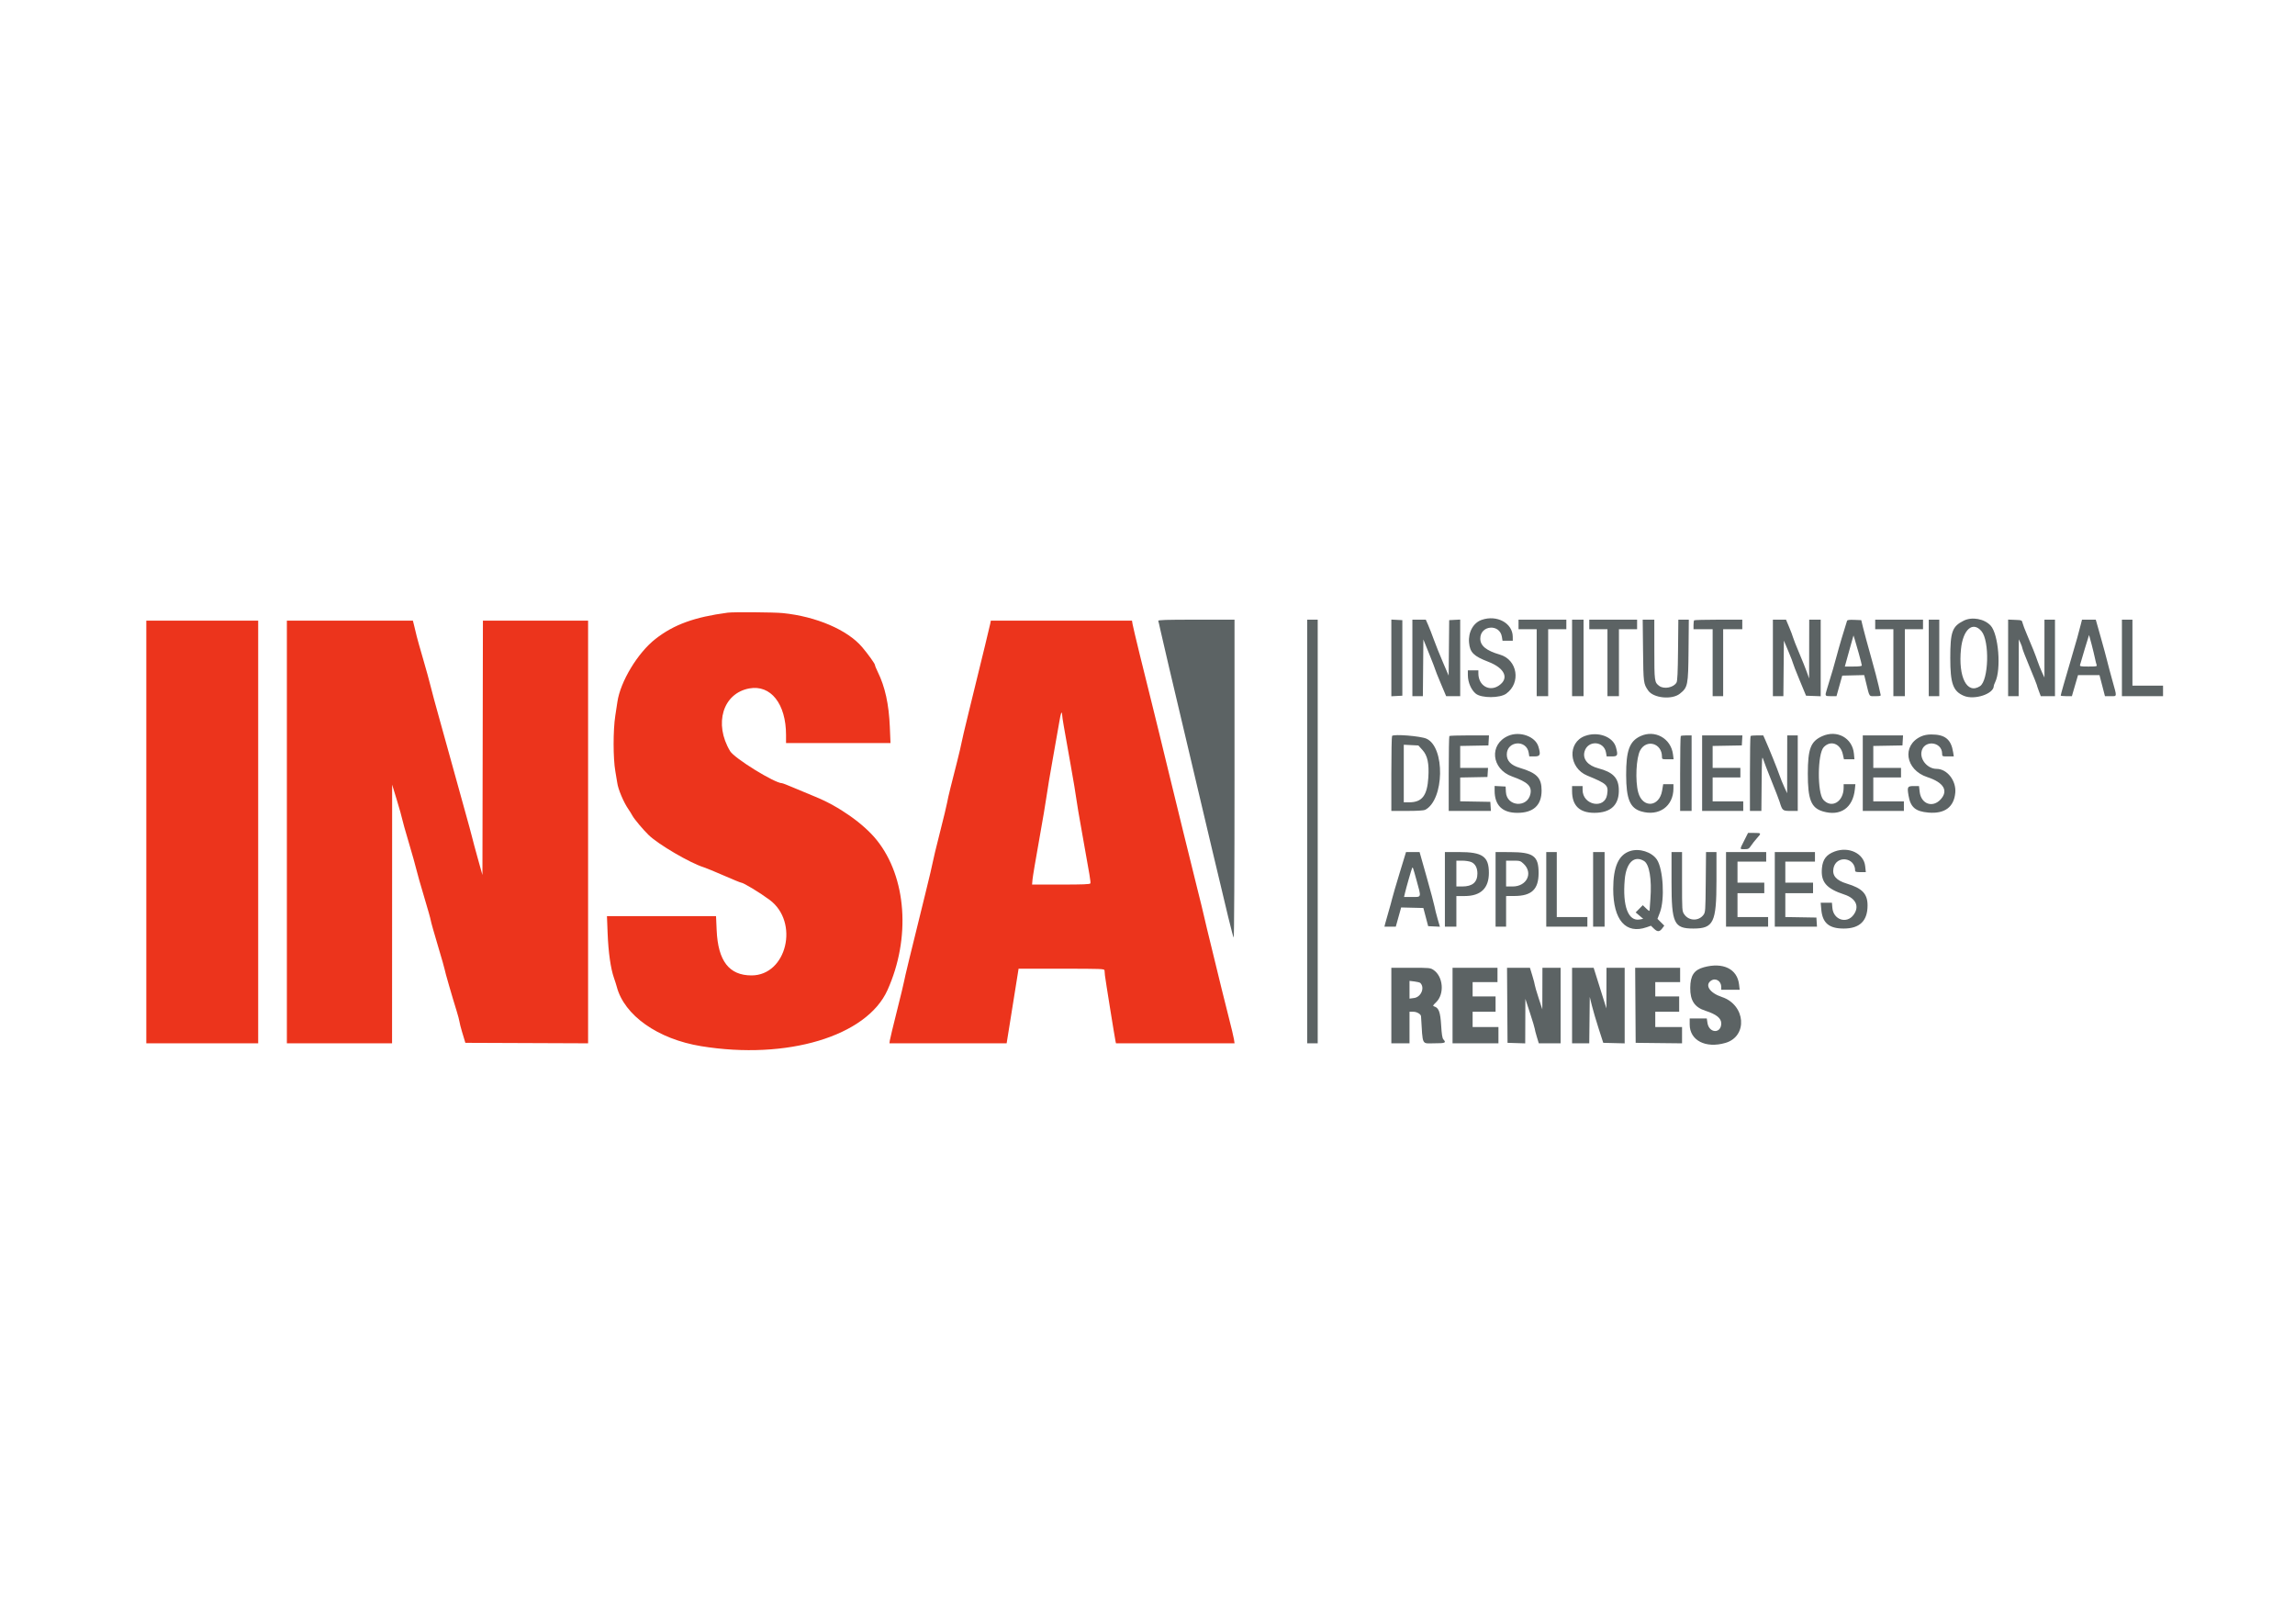 <svg id="svg" version="1.1" xmlns="http://www.w3.org/2000/svg" xmlns:xlink="http://www.w3.org/1999/xlink" width="400" height="282.969" viewBox="0, 0, 400,282.969"><g id="svgg"><path id="path0" d="M126.833 106.779 C 121.023 107.551,117.446 108.853,114.235 111.364 C 111.147 113.779,108.130 118.772,107.606 122.333 C 107.559 122.654,107.393 123.742,107.238 124.750 C 106.848 127.284,106.852 132.163,107.247 134.417 C 107.407 135.333,107.557 136.233,107.580 136.417 C 107.719 137.535,108.710 139.878,109.542 141.055 C 109.725 141.315,110.035 141.816,110.229 142.169 C 110.573 142.792,112.089 144.596,113.062 145.541 C 114.757 147.185,120.255 150.401,122.667 151.158 C 123.079 151.288,124.669 151.943,126.200 152.614 C 127.731 153.284,129.073 153.833,129.183 153.833 C 129.566 153.833,132.459 155.586,134.140 156.836 C 139.352 160.712,137.127 170.000,130.987 170.000 C 127.081 170.000,125.145 167.492,124.908 162.125 L 124.799 159.667 115.293 159.667 L 105.787 159.667 105.906 162.708 C 106.034 165.971,106.437 168.806,107.002 170.417 C 107.195 170.967,107.413 171.652,107.488 171.940 C 108.787 176.964,114.642 181.099,122.203 182.333 C 137.167 184.774,151.051 180.605,154.670 172.583 C 158.766 163.504,158.013 152.898,152.810 146.413 C 150.518 143.555,146.178 140.505,142.018 138.826 C 140.954 138.397,139.278 137.698,138.293 137.273 C 137.309 136.848,136.409 136.499,136.293 136.499 C 135.007 136.489,128.005 132.165,127.255 130.917 C 124.378 126.130,125.994 120.834,130.591 119.984 C 134.332 119.293,137.000 122.671,137.000 128.098 L 137.000 129.500 146.104 129.500 L 155.207 129.500 155.091 126.708 C 154.925 122.724,154.263 119.706,152.983 117.098 C 152.718 116.557,152.500 116.021,152.500 115.908 C 152.500 115.679,151.304 114.008,150.263 112.783 C 147.708 109.775,142.244 107.434,136.417 106.851 C 134.901 106.699,127.833 106.646,126.833 106.779 M25.500 145.000 L 25.500 181.833 35.250 181.833 L 45.000 181.833 45.000 145.000 L 45.000 108.167 35.250 108.167 L 25.500 108.167 25.500 145.000 M50.000 145.000 L 50.000 181.833 59.167 181.833 L 68.333 181.833 68.340 159.292 L 68.347 136.750 69.171 139.456 C 69.624 140.944,70.036 142.407,70.086 142.706 C 70.136 143.005,70.657 144.862,71.245 146.833 C 71.832 148.804,72.432 150.940,72.579 151.579 C 72.726 152.218,73.333 154.356,73.928 156.329 C 74.524 158.302,75.041 160.142,75.079 160.417 C 75.117 160.692,75.676 162.679,76.323 164.833 C 76.970 166.987,77.499 168.845,77.500 168.960 C 77.500 169.172,78.830 173.781,79.596 176.228 C 79.822 176.950,80.040 177.775,80.080 178.062 C 80.120 178.349,80.312 179.108,80.506 179.750 C 80.700 180.392,80.915 181.104,80.983 181.333 L 81.107 181.750 91.804 181.793 L 102.500 181.836 102.500 145.001 L 102.500 108.167 93.334 108.167 L 84.168 108.167 84.126 130.333 L 84.083 152.498 83.302 149.708 C 82.872 148.173,82.414 146.467,82.283 145.917 C 82.152 145.367,81.591 143.304,81.037 141.333 C 80.483 139.362,79.454 135.650,78.752 133.083 C 78.049 130.517,77.020 126.804,76.463 124.833 C 75.907 122.862,75.275 120.517,75.059 119.622 C 74.842 118.726,74.243 116.551,73.727 114.788 C 73.211 113.026,72.720 111.283,72.635 110.917 C 72.551 110.550,72.366 109.781,72.223 109.208 L 71.963 108.167 60.981 108.167 L 50.000 108.167 50.000 145.000 M172.589 108.708 C 172.490 109.220,171.497 113.304,168.830 124.167 C 168.188 126.779,167.624 129.179,167.576 129.500 C 167.528 129.821,167.184 131.283,166.813 132.750 C 166.441 134.217,165.920 136.275,165.655 137.325 C 165.390 138.374,165.129 139.526,165.076 139.884 C 165.022 140.243,164.454 142.598,163.813 145.118 C 163.171 147.638,162.617 149.936,162.582 150.225 C 162.546 150.514,161.942 153.075,161.239 155.917 C 158.640 166.427,157.669 170.431,157.581 171.000 C 157.531 171.321,156.962 173.678,156.316 176.238 C 155.671 178.798,155.117 181.104,155.084 181.363 L 155.024 181.833 165.236 181.833 L 175.449 181.833 175.818 179.542 C 176.251 176.860,177.291 170.363,177.432 169.458 L 177.529 168.833 185.015 168.833 C 192.029 168.833,192.501 168.852,192.510 169.125 C 192.515 169.285,192.547 169.679,192.582 170.000 C 192.654 170.669,194.296 180.892,194.423 181.458 L 194.506 181.833 204.838 181.833 L 215.171 181.833 215.068 181.125 C 215.011 180.735,214.597 178.992,214.146 177.250 C 213.696 175.508,213.134 173.258,212.897 172.250 C 212.660 171.242,211.920 168.204,211.252 165.500 C 210.584 162.796,209.952 160.171,209.848 159.667 C 209.744 159.162,209.185 156.875,208.607 154.583 C 208.028 152.292,206.972 148.017,206.260 145.083 C 205.547 142.150,204.419 137.537,203.753 134.833 C 203.086 132.129,202.338 129.054,202.091 128.000 C 201.843 126.946,201.280 124.658,200.840 122.917 C 199.441 117.381,197.507 109.439,197.400 108.792 L 197.296 108.167 184.995 108.167 L 172.693 108.167 172.589 108.708 M185.137 124.702 C 185.183 125.311,185.317 126.094,186.582 133.167 C 187.082 135.962,187.527 138.625,187.571 139.083 C 187.614 139.542,188.110 142.467,188.672 145.583 C 189.980 152.839,190.123 153.714,190.040 153.962 C 189.989 154.118,188.762 154.167,184.927 154.167 L 179.882 154.167 179.958 153.292 C 179.999 152.810,180.519 149.717,181.112 146.417 C 181.705 143.117,182.294 139.629,182.422 138.667 C 182.549 137.704,183.032 134.817,183.495 132.250 C 183.958 129.683,184.463 126.815,184.618 125.875 C 184.907 124.120,185.065 123.763,185.137 124.702 " stroke="none" fill="#ec341c" fill-rule="evenodd"></path><path id="path1" d="M258.250 108.033 C 256.787 108.541,255.879 110.176,256.045 112.005 C 256.200 113.716,256.839 114.350,259.406 115.341 C 262.290 116.455,263.076 118.231,261.240 119.485 C 259.583 120.616,257.671 119.487,257.668 117.375 L 257.667 116.833 256.750 116.833 L 255.833 116.833 255.838 117.708 C 255.846 118.923,256.425 120.258,257.224 120.901 C 258.215 121.699,261.417 121.694,262.525 120.893 C 265.136 119.007,264.484 114.976,261.425 114.092 C 259.046 113.403,257.999 112.550,258.001 111.300 C 258.003 108.949,261.397 108.669,261.768 110.989 L 261.876 111.667 262.771 111.667 L 263.667 111.667 263.659 110.958 C 263.634 108.593,260.899 107.114,258.250 108.033 M342.256 108.176 C 340.252 109.176,339.920 110.097,339.918 114.667 C 339.916 119.134,340.397 120.475,342.286 121.273 C 344.127 122.051,347.500 120.937,347.500 119.552 C 347.500 119.460,347.607 119.167,347.738 118.901 C 348.831 116.676,348.335 110.507,346.943 109.021 C 345.835 107.839,343.704 107.454,342.256 108.176 M201.876 108.208 C 201.919 108.323,202.082 109.017,202.237 109.750 C 202.392 110.483,203.079 113.446,203.762 116.333 C 205.688 124.467,208.540 136.535,211.226 147.917 C 213.878 159.157,214.883 163.256,215.022 163.408 C 215.104 163.498,215.167 151.486,215.167 135.783 L 215.167 108.000 208.482 108.000 C 203.204 108.000,201.814 108.044,201.876 108.208 M227.833 144.917 L 227.833 181.833 228.750 181.833 L 229.667 181.833 229.667 144.917 L 229.667 108.000 228.750 108.000 L 227.833 108.000 227.833 144.917 M242.500 114.667 L 242.500 121.350 243.458 121.300 L 244.417 121.250 244.417 114.667 L 244.417 108.083 243.458 108.033 L 242.500 107.983 242.500 114.667 M246.167 114.667 L 246.167 121.333 247.081 121.333 L 247.995 121.333 248.039 116.389 L 248.083 111.444 249.125 114.032 C 249.698 115.456,250.167 116.674,250.167 116.740 C 250.167 116.806,250.591 117.867,251.110 119.097 L 252.054 121.333 253.277 121.333 L 254.500 121.333 254.500 114.658 L 254.500 107.983 253.542 108.033 L 252.583 108.083 252.536 112.917 L 252.488 117.750 251.491 115.427 C 250.942 114.149,250.231 112.374,249.910 111.483 C 249.590 110.591,249.142 109.442,248.916 108.930 L 248.504 108.000 247.335 108.000 L 246.167 108.000 246.167 114.667 M264.667 108.833 L 264.667 109.667 266.250 109.667 L 267.833 109.667 267.833 115.500 L 267.833 121.333 268.833 121.333 L 269.833 121.333 269.833 115.500 L 269.833 109.667 271.417 109.667 L 273.000 109.667 273.000 108.833 L 273.000 108.000 268.833 108.000 L 264.667 108.000 264.667 108.833 M274.000 114.667 L 274.000 121.333 275.000 121.333 L 276.000 121.333 276.000 114.667 L 276.000 108.000 275.000 108.000 L 274.000 108.000 274.000 114.667 M277.000 108.833 L 277.000 109.667 278.583 109.667 L 280.167 109.667 280.167 115.500 L 280.167 121.333 281.167 121.333 L 282.167 121.333 282.167 115.500 L 282.167 109.667 283.750 109.667 L 285.333 109.667 285.333 108.833 L 285.333 108.000 281.167 108.000 L 277.000 108.000 277.000 108.833 M286.369 113.375 C 286.432 119.044,286.447 119.161,287.267 120.353 C 288.176 121.674,291.403 121.999,292.777 120.908 C 294.177 119.796,294.244 119.466,294.298 113.375 L 294.346 108.000 293.434 108.000 L 292.521 108.000 292.469 113.292 C 292.430 117.203,292.361 118.681,292.203 118.957 C 291.701 119.836,290.026 120.165,289.195 119.548 C 288.358 118.927,288.338 118.783,288.336 113.208 L 288.333 108.000 287.321 108.000 L 286.309 108.000 286.369 113.375 M295.278 108.111 C 295.217 108.172,295.167 108.547,295.167 108.944 L 295.167 109.667 296.833 109.667 L 298.500 109.667 298.500 115.500 L 298.500 121.333 299.417 121.333 L 300.333 121.333 300.333 115.500 L 300.333 109.667 302.000 109.667 L 303.667 109.667 303.667 108.833 L 303.667 108.000 299.528 108.000 C 297.251 108.000,295.339 108.050,295.278 108.111 M309.000 114.667 L 309.000 121.333 309.914 121.333 L 310.828 121.333 310.872 116.494 L 310.917 111.654 311.710 113.535 C 312.146 114.570,312.503 115.492,312.502 115.583 C 312.502 115.675,313.014 116.987,313.640 118.500 L 314.778 121.250 316.056 121.299 L 317.333 121.347 317.333 114.674 L 317.333 108.000 316.333 108.000 L 315.333 108.000 315.324 113.125 L 315.314 118.250 314.931 117.167 C 314.721 116.571,314.119 115.071,313.594 113.833 C 313.069 112.596,312.581 111.358,312.509 111.083 C 312.438 110.808,312.134 110.002,311.833 109.292 L 311.287 108.000 310.144 108.000 L 309.000 108.000 309.000 114.667 M321.924 108.201 C 321.485 109.525,320.441 113.053,320.159 114.167 C 319.846 115.397,319.218 117.546,318.403 120.167 C 318.045 121.318,318.055 121.333,319.126 121.333 L 320.085 121.333 320.587 119.542 L 321.088 117.750 323.003 117.704 L 324.917 117.658 325.233 118.954 C 325.874 121.574,325.710 121.333,326.852 121.333 C 327.730 121.333,327.845 121.297,327.768 121.042 C 327.719 120.881,327.568 120.203,327.431 119.535 C 327.294 118.866,326.702 116.616,326.115 114.535 C 325.528 112.453,324.903 110.150,324.726 109.417 L 324.404 108.083 323.200 108.034 C 322.327 107.999,321.975 108.045,321.924 108.201 M326.833 108.833 L 326.833 109.667 328.417 109.667 L 330.000 109.667 330.000 115.500 L 330.000 121.333 331.000 121.333 L 332.000 121.333 332.000 115.500 L 332.000 109.667 333.583 109.667 L 335.167 109.667 335.167 108.833 L 335.167 108.000 331.000 108.000 L 326.833 108.000 326.833 108.833 M336.167 114.667 L 336.167 121.333 337.083 121.333 L 338.000 121.333 338.000 114.667 L 338.000 108.000 337.083 108.000 L 336.167 108.000 336.167 114.667 M350.000 114.659 L 350.000 121.333 350.917 121.333 L 351.833 121.333 351.846 116.375 L 351.858 111.417 352.167 112.083 C 352.336 112.450,352.481 112.863,352.488 113.001 C 352.494 113.140,353.062 114.602,353.749 116.251 C 354.436 117.901,354.999 119.303,354.999 119.369 C 355.000 119.434,355.155 119.903,355.345 120.410 L 355.691 121.333 356.929 121.333 L 358.167 121.333 358.167 114.667 L 358.167 108.000 357.250 108.000 L 356.333 108.000 356.332 113.042 L 356.330 118.083 355.903 117.167 C 355.668 116.662,355.331 115.818,355.153 115.291 C 354.784 114.197,354.130 112.555,353.244 110.500 C 352.908 109.721,352.581 108.858,352.518 108.583 C 352.406 108.091,352.386 108.083,351.202 108.034 L 350.000 107.985 350.000 114.659 M362.677 108.792 C 362.252 110.479,362.004 111.364,361.030 114.667 C 359.853 118.657,359.167 121.071,359.167 121.224 C 359.167 121.284,359.605 121.333,360.140 121.333 L 361.114 121.333 361.294 120.708 C 361.394 120.365,361.634 119.540,361.828 118.875 L 362.181 117.667 364.053 117.667 L 365.925 117.667 366.402 119.500 L 366.878 121.333 367.856 121.333 C 369.020 121.333,368.993 121.544,368.196 118.695 C 367.845 117.442,367.432 115.892,367.277 115.250 C 367.123 114.608,366.610 112.715,366.137 111.042 L 365.277 108.000 364.077 108.000 L 362.877 108.000 362.677 108.792 M369.833 114.667 L 369.833 121.333 373.417 121.333 L 377.000 121.333 377.000 120.417 L 377.000 119.500 374.333 119.500 L 371.667 119.500 371.667 113.750 L 371.667 108.000 370.750 108.000 L 369.833 108.000 369.833 114.667 M345.357 110.008 C 346.801 111.714,346.615 118.595,345.098 119.589 C 342.840 121.069,341.276 118.010,341.785 113.107 C 342.139 109.693,343.842 108.216,345.357 110.008 M364.548 112.292 C 364.780 113.185,365.047 114.292,365.140 114.750 C 365.233 115.208,365.361 115.715,365.423 115.875 C 365.525 116.140,365.394 116.167,363.998 116.167 C 362.616 116.167,362.469 116.137,362.538 115.875 C 362.682 115.327,364.083 110.670,364.105 110.668 C 364.117 110.667,364.316 111.398,364.548 112.292 M323.986 113.932 C 324.269 114.949,324.500 115.868,324.500 115.974 C 324.500 116.105,324.029 116.167,323.020 116.167 L 321.540 116.167 322.035 114.375 C 322.307 113.390,322.646 112.171,322.789 111.667 L 323.049 110.750 323.261 111.417 C 323.378 111.783,323.704 112.915,323.986 113.932 M262.874 128.249 C 259.505 129.713,259.916 134.032,263.548 135.330 C 266.232 136.289,266.993 136.997,266.752 138.308 C 266.284 140.858,262.602 140.616,262.466 138.026 L 262.417 137.083 261.458 137.033 L 260.500 136.983 260.500 137.799 C 260.500 140.349,261.848 141.667,264.456 141.667 C 267.257 141.667,268.688 140.351,268.688 137.774 C 268.688 135.568,267.861 134.712,264.875 133.824 C 263.352 133.371,262.621 132.618,262.621 131.500 C 262.621 129.116,266.064 128.840,266.440 131.194 L 266.543 131.833 267.438 131.833 C 268.454 131.833,268.565 131.561,268.133 130.121 C 267.601 128.344,264.881 127.377,262.874 128.249 M276.257 128.265 C 273.153 129.401,273.406 133.843,276.651 135.178 C 280.121 136.605,280.366 136.840,280.106 138.494 C 279.697 141.093,275.833 140.349,275.833 137.672 L 275.833 137.000 274.917 137.000 L 274.000 137.000 274.000 137.887 C 274.000 140.398,275.289 141.658,277.867 141.665 C 280.820 141.672,282.282 140.227,282.141 137.439 C 282.045 135.532,281.058 134.554,278.581 133.909 C 276.751 133.432,275.815 132.306,276.166 131.003 C 276.714 128.966,279.567 129.098,279.918 131.176 L 280.029 131.833 280.931 131.833 C 281.951 131.833,282.032 131.655,281.650 130.250 C 281.146 128.397,278.528 127.433,276.257 128.265 M285.907 128.304 C 284.006 129.196,283.413 130.816,283.425 135.083 C 283.436 139.247,284.092 140.835,286.039 141.413 C 289.133 142.332,291.667 140.530,291.667 137.410 L 291.667 136.667 290.775 136.667 L 289.883 136.667 289.699 137.774 C 289.215 140.697,286.282 140.913,285.523 138.082 C 284.980 136.058,285.172 132.054,285.873 130.773 C 286.974 128.760,289.667 129.537,289.667 131.869 C 289.667 132.326,289.682 132.333,290.682 132.333 L 291.698 132.333 291.586 131.458 C 291.231 128.680,288.427 127.122,285.907 128.304 M317.580 128.312 C 315.585 129.218,315.097 130.497,315.089 134.833 C 315.081 139.337,315.666 140.807,317.707 141.413 C 320.765 142.321,322.952 140.811,323.288 137.561 L 323.380 136.667 322.357 136.667 L 321.333 136.667 321.332 137.292 C 321.329 139.742,319.217 140.986,317.788 139.381 C 316.715 138.176,316.765 131.387,317.855 130.227 C 319.051 128.954,320.770 129.581,321.187 131.442 L 321.386 132.333 322.300 132.333 L 323.213 132.333 323.125 131.363 C 322.876 128.618,320.176 127.132,317.580 128.312 M334.833 128.347 C 331.424 129.893,332.078 134.184,335.914 135.439 C 338.767 136.373,339.623 137.792,338.249 139.312 C 336.855 140.855,334.831 140.137,334.585 138.011 L 334.467 137.000 333.562 137.000 C 332.457 137.000,332.388 137.122,332.638 138.633 C 332.979 140.688,333.834 141.425,336.106 141.621 C 338.941 141.866,340.562 140.668,340.790 138.160 C 340.980 136.059,339.363 134.000,337.522 134.000 C 336.042 134.000,334.697 132.523,334.887 131.106 C 335.182 128.907,338.496 129.154,338.499 131.375 C 338.500 131.825,338.519 131.833,339.515 131.833 L 340.529 131.833 340.420 131.125 C 340.068 128.855,339.015 127.998,336.583 128.005 C 335.938 128.006,335.317 128.128,334.833 128.347 M242.625 128.258 C 242.556 128.330,242.500 131.301,242.500 134.861 L 242.500 141.333 245.261 141.333 C 246.971 141.333,248.160 141.262,248.386 141.147 C 251.737 139.428,251.910 130.219,248.620 128.742 C 247.597 128.283,242.959 127.909,242.625 128.258 M252.611 128.278 C 252.550 128.339,252.500 131.301,252.500 134.861 L 252.500 141.333 256.176 141.333 L 259.852 141.333 259.801 140.542 L 259.750 139.750 257.125 139.704 L 254.500 139.658 254.500 137.584 L 254.500 135.509 256.875 135.463 L 259.250 135.417 259.301 134.625 L 259.352 133.833 256.926 133.833 L 254.500 133.833 254.500 131.921 L 254.500 130.009 256.958 129.963 L 259.417 129.917 259.467 129.042 L 259.517 128.167 256.120 128.167 C 254.251 128.167,252.672 128.217,252.611 128.278 M292.944 128.278 C 292.883 128.339,292.833 131.301,292.833 134.861 L 292.833 141.333 293.833 141.333 L 294.833 141.333 294.833 134.750 L 294.833 128.167 293.944 128.167 C 293.456 128.167,293.006 128.217,292.944 128.278 M296.667 134.750 L 296.667 141.333 300.250 141.333 L 303.833 141.333 303.833 140.500 L 303.833 139.667 301.167 139.667 L 298.500 139.667 298.500 137.583 L 298.500 135.500 300.917 135.500 L 303.333 135.500 303.333 134.667 L 303.333 133.833 300.917 133.833 L 298.500 133.833 298.500 131.921 L 298.500 130.009 301.042 129.963 L 303.583 129.917 303.634 129.042 L 303.684 128.167 300.175 128.167 L 296.667 128.167 296.667 134.750 M305.111 128.278 C 305.050 128.339,305.000 131.301,305.000 134.861 L 305.000 141.333 305.997 141.333 L 306.995 141.333 307.039 136.458 C 307.079 132.025,307.104 131.651,307.313 132.333 C 307.439 132.746,308.089 134.433,308.756 136.083 C 309.423 137.733,310.061 139.383,310.174 139.750 C 310.645 141.287,310.701 141.333,312.088 141.333 L 313.333 141.333 313.333 134.750 L 313.333 128.167 312.417 128.167 L 311.500 128.167 311.492 133.208 L 311.485 138.250 310.982 137.167 C 310.705 136.571,310.327 135.633,310.142 135.083 C 309.806 134.089,308.347 130.470,307.671 128.958 L 307.318 128.167 306.270 128.167 C 305.694 128.167,305.172 128.217,305.111 128.278 M324.667 134.750 L 324.667 141.333 328.250 141.333 L 331.833 141.333 331.833 140.500 L 331.833 139.667 329.167 139.667 L 326.500 139.667 326.500 137.583 L 326.500 135.500 328.917 135.500 L 331.333 135.500 331.333 134.667 L 331.333 133.833 328.917 133.833 L 326.500 133.833 326.500 131.921 L 326.500 130.009 329.042 129.963 L 331.583 129.917 331.634 129.042 L 331.684 128.167 328.175 128.167 L 324.667 128.167 324.667 134.750 M247.924 130.712 C 248.810 131.690,249.098 133.042,248.948 135.500 C 248.753 138.673,247.854 139.833,245.589 139.833 L 244.667 139.833 244.667 134.815 L 244.667 129.797 245.939 129.861 L 247.212 129.925 247.924 130.712 M304.002 146.496 C 303.187 148.117,303.182 148.000,304.061 148.000 C 304.717 148.000,304.830 147.938,305.205 147.375 C 305.433 147.031,305.891 146.450,306.223 146.083 C 307.023 145.198,307.007 145.167,305.752 145.167 L 304.670 145.167 304.002 146.496 M284.127 148.323 C 282.109 148.974,281.175 151.057,281.171 154.917 C 281.165 160.352,283.362 162.874,286.998 161.606 L 287.746 161.345 288.272 161.855 C 288.883 162.447,289.247 162.431,289.726 161.788 L 290.071 161.326 289.477 160.733 L 288.884 160.140 289.310 159.028 C 290.186 156.744,289.881 151.443,288.781 149.810 C 287.892 148.491,285.739 147.803,284.127 148.323 M319.760 148.405 C 318.324 148.939,317.685 149.779,317.546 151.318 C 317.328 153.722,318.313 154.877,321.464 155.909 C 323.490 156.573,324.133 158.002,323.056 159.453 C 321.850 161.078,319.539 160.305,319.366 158.220 L 319.292 157.333 318.312 157.333 L 317.331 157.333 317.439 158.542 C 317.646 160.868,318.791 161.833,321.343 161.833 C 324.126 161.833,325.500 160.503,325.500 157.809 C 325.500 155.778,324.586 154.817,321.878 154.000 C 320.040 153.445,319.306 152.596,319.561 151.319 C 320.021 149.021,323.333 149.373,323.333 151.719 C 323.333 151.949,323.503 152.000,324.266 152.000 L 325.199 152.000 325.087 150.958 C 324.849 148.740,322.233 147.487,319.760 148.405 M243.952 152.125 C 243.344 154.119,242.757 156.125,242.649 156.583 C 242.540 157.042,242.241 158.129,241.984 159.000 C 241.727 159.871,241.467 160.790,241.407 161.042 L 241.297 161.500 242.287 161.500 L 243.276 161.500 243.743 159.828 L 244.210 158.156 246.146 158.203 L 248.082 158.250 248.500 159.833 L 248.918 161.417 249.941 161.466 L 250.964 161.515 250.561 160.132 C 250.339 159.372,250.099 158.412,250.027 157.999 C 249.955 157.586,249.339 155.279,248.659 152.874 L 247.422 148.500 246.240 148.500 L 245.058 148.500 243.952 152.125 M251.833 155.000 L 251.833 161.500 252.833 161.500 L 253.833 161.500 253.833 158.833 L 253.833 156.167 255.281 156.167 C 258.082 156.167,259.500 154.811,259.500 152.131 C 259.500 149.269,258.399 148.500,254.304 148.500 L 251.833 148.500 251.833 155.000 M260.667 155.000 L 260.667 161.500 261.583 161.500 L 262.500 161.500 262.500 158.833 L 262.500 156.167 263.958 156.159 C 266.961 156.144,268.161 155.001,268.165 152.155 C 268.169 149.185,267.269 148.524,263.208 148.509 L 260.667 148.500 260.667 155.000 M269.500 155.000 L 269.500 161.500 273.083 161.500 L 276.667 161.500 276.667 160.667 L 276.667 159.833 274.000 159.833 L 271.333 159.833 271.333 154.167 L 271.333 148.500 270.417 148.500 L 269.500 148.500 269.500 155.000 M277.667 155.000 L 277.667 161.500 278.667 161.500 L 279.667 161.500 279.667 155.000 L 279.667 148.500 278.667 148.500 L 277.667 148.500 277.667 155.000 M291.333 153.729 C 291.333 160.945,291.753 161.836,295.155 161.832 C 298.656 161.829,299.167 160.770,299.167 153.510 L 299.167 148.500 298.257 148.500 L 297.347 148.500 297.298 153.738 C 297.252 158.751,297.235 158.996,296.902 159.446 C 296.065 160.575,294.339 160.523,293.544 159.344 C 293.172 158.792,293.167 158.709,293.167 153.642 L 293.167 148.500 292.250 148.500 L 291.333 148.500 291.333 153.729 M300.833 155.000 L 300.833 161.500 304.500 161.500 L 308.167 161.500 308.167 160.667 L 308.167 159.833 305.500 159.833 L 302.833 159.833 302.833 157.750 L 302.833 155.667 305.167 155.667 L 307.500 155.667 307.500 154.750 L 307.500 153.833 305.167 153.833 L 302.833 153.833 302.833 152.000 L 302.833 150.167 305.333 150.167 L 307.833 150.167 307.833 149.333 L 307.833 148.500 304.333 148.500 L 300.833 148.500 300.833 155.000 M309.333 155.000 L 309.333 161.500 313.009 161.500 L 316.685 161.500 316.634 160.708 L 316.583 159.917 313.875 159.871 L 311.167 159.825 311.167 157.746 L 311.167 155.667 313.583 155.667 L 316.000 155.667 316.000 154.750 L 316.000 153.833 313.583 153.833 L 311.167 153.833 311.167 152.000 L 311.167 150.167 313.750 150.167 L 316.333 150.167 316.333 149.333 L 316.333 148.500 312.833 148.500 L 309.333 148.500 309.333 155.000 M286.546 150.063 C 287.473 150.629,287.913 153.253,287.652 156.667 C 287.586 157.537,287.524 158.396,287.516 158.574 C 287.502 158.854,287.419 158.820,286.914 158.330 L 286.327 157.762 285.705 158.391 L 285.083 159.021 285.742 159.580 L 286.400 160.139 285.803 160.251 C 283.795 160.628,282.775 157.935,283.176 153.316 C 283.433 150.353,284.823 149.012,286.546 150.063 M256.411 150.237 C 257.110 150.529,257.500 151.244,257.500 152.234 C 257.500 153.764,256.640 154.500,254.852 154.500 L 253.833 154.500 253.833 152.250 L 253.833 150.000 254.839 150.000 C 255.392 150.000,256.099 150.107,256.411 150.237 M265.557 150.548 C 267.255 152.149,266.116 154.500,263.642 154.500 L 262.500 154.500 262.500 152.250 L 262.500 150.000 263.738 150.000 C 264.909 150.000,265.008 150.030,265.557 150.548 M246.896 153.436 C 247.745 156.507,247.792 156.333,246.106 156.333 L 244.713 156.333 244.878 155.625 C 245.094 154.699,246.023 151.456,246.123 151.281 C 246.241 151.073,246.251 151.101,246.896 153.436 M296.954 168.582 C 295.253 169.050,294.615 170.020,294.595 172.167 C 294.574 174.385,295.353 175.558,297.250 176.165 C 299.142 176.771,300.000 177.456,300.000 178.362 C 300.000 180.191,297.871 180.111,297.595 178.272 L 297.480 177.500 295.990 177.500 L 294.500 177.500 294.500 178.548 C 294.500 181.331,297.278 182.767,300.724 181.765 C 304.674 180.616,304.255 175.141,300.112 173.763 C 298.005 173.062,297.092 171.705,298.204 170.926 C 299.008 170.363,300.000 170.969,300.000 172.022 L 300.000 172.500 301.606 172.500 L 303.213 172.500 303.103 171.571 C 302.785 168.863,300.308 167.659,296.954 168.582 M242.500 175.250 L 242.500 181.833 244.083 181.833 L 245.667 181.833 245.667 179.083 L 245.667 176.333 246.333 176.333 C 246.949 176.333,247.651 176.748,247.674 177.125 C 248.005 182.397,247.725 181.833,250.010 181.833 C 251.908 181.833,252.108 181.747,251.573 181.155 C 251.382 180.944,251.277 180.288,251.181 178.703 C 251.041 176.399,250.774 175.662,249.989 175.413 C 249.682 175.316,249.709 175.253,250.312 174.668 C 251.793 173.230,251.542 170.188,249.848 169.047 C 249.307 168.682,249.147 168.667,245.892 168.667 L 242.500 168.667 242.500 175.250 M253.167 175.250 L 253.167 181.833 257.167 181.833 L 261.167 181.833 261.167 180.417 L 261.167 179.000 258.917 179.000 L 256.667 179.000 256.667 177.667 L 256.667 176.333 258.667 176.333 L 260.667 176.333 260.667 175.000 L 260.667 173.667 258.667 173.667 L 256.667 173.667 256.667 172.417 L 256.667 171.167 258.833 171.167 L 261.000 171.167 261.000 169.917 L 261.000 168.667 257.083 168.667 L 253.167 168.667 253.167 175.250 M262.706 175.208 L 262.750 181.750 264.292 181.798 L 265.833 181.846 265.847 177.965 L 265.860 174.083 266.677 176.583 C 267.127 177.958,267.496 179.184,267.497 179.307 C 267.499 179.431,267.657 180.049,267.850 180.682 L 268.199 181.833 270.100 181.833 L 272.000 181.833 272.000 175.250 L 272.000 168.667 270.417 168.667 L 268.833 168.667 268.824 172.292 L 268.814 175.917 268.160 173.917 C 267.801 172.817,267.505 171.808,267.503 171.675 C 267.501 171.542,267.310 170.811,267.078 170.050 L 266.656 168.667 264.659 168.667 L 262.663 168.667 262.706 175.208 M274.000 175.250 L 274.000 181.833 275.497 181.833 L 276.994 181.833 277.039 177.792 L 277.083 173.750 277.452 175.250 C 277.654 176.075,278.183 177.875,278.627 179.250 L 279.435 181.750 281.301 181.797 L 283.167 181.844 283.167 175.255 L 283.167 168.667 281.583 168.667 L 280.000 168.667 279.990 172.208 L 279.981 175.750 278.870 172.208 L 277.759 168.667 275.880 168.667 L 274.000 168.667 274.000 175.250 M285.040 175.208 L 285.083 181.750 289.125 181.795 L 293.167 181.839 293.167 180.420 L 293.167 179.000 290.833 179.000 L 288.500 179.000 288.500 177.667 L 288.500 176.333 290.583 176.333 L 292.667 176.333 292.667 175.000 L 292.667 173.667 290.583 173.667 L 288.500 173.667 288.500 172.417 L 288.500 171.167 290.667 171.167 L 292.833 171.167 292.833 169.917 L 292.833 168.667 288.915 168.667 L 284.996 168.667 285.040 175.208 M247.552 171.319 C 248.373 172.139,247.689 173.776,246.458 173.940 L 245.667 174.045 245.667 172.499 L 245.667 170.954 246.529 171.056 C 247.003 171.112,247.464 171.230,247.552 171.319 " stroke="none" fill="#5c6364" fill-rule="evenodd"></path><path id="path2" d="" stroke="none" fill="#f04c40" fill-rule="evenodd"></path><path id="path3" d="" stroke="none" fill="#f04c40" fill-rule="evenodd"></path><path id="path4" d="" stroke="none" fill="#f04c40" fill-rule="evenodd"></path></g></svg>